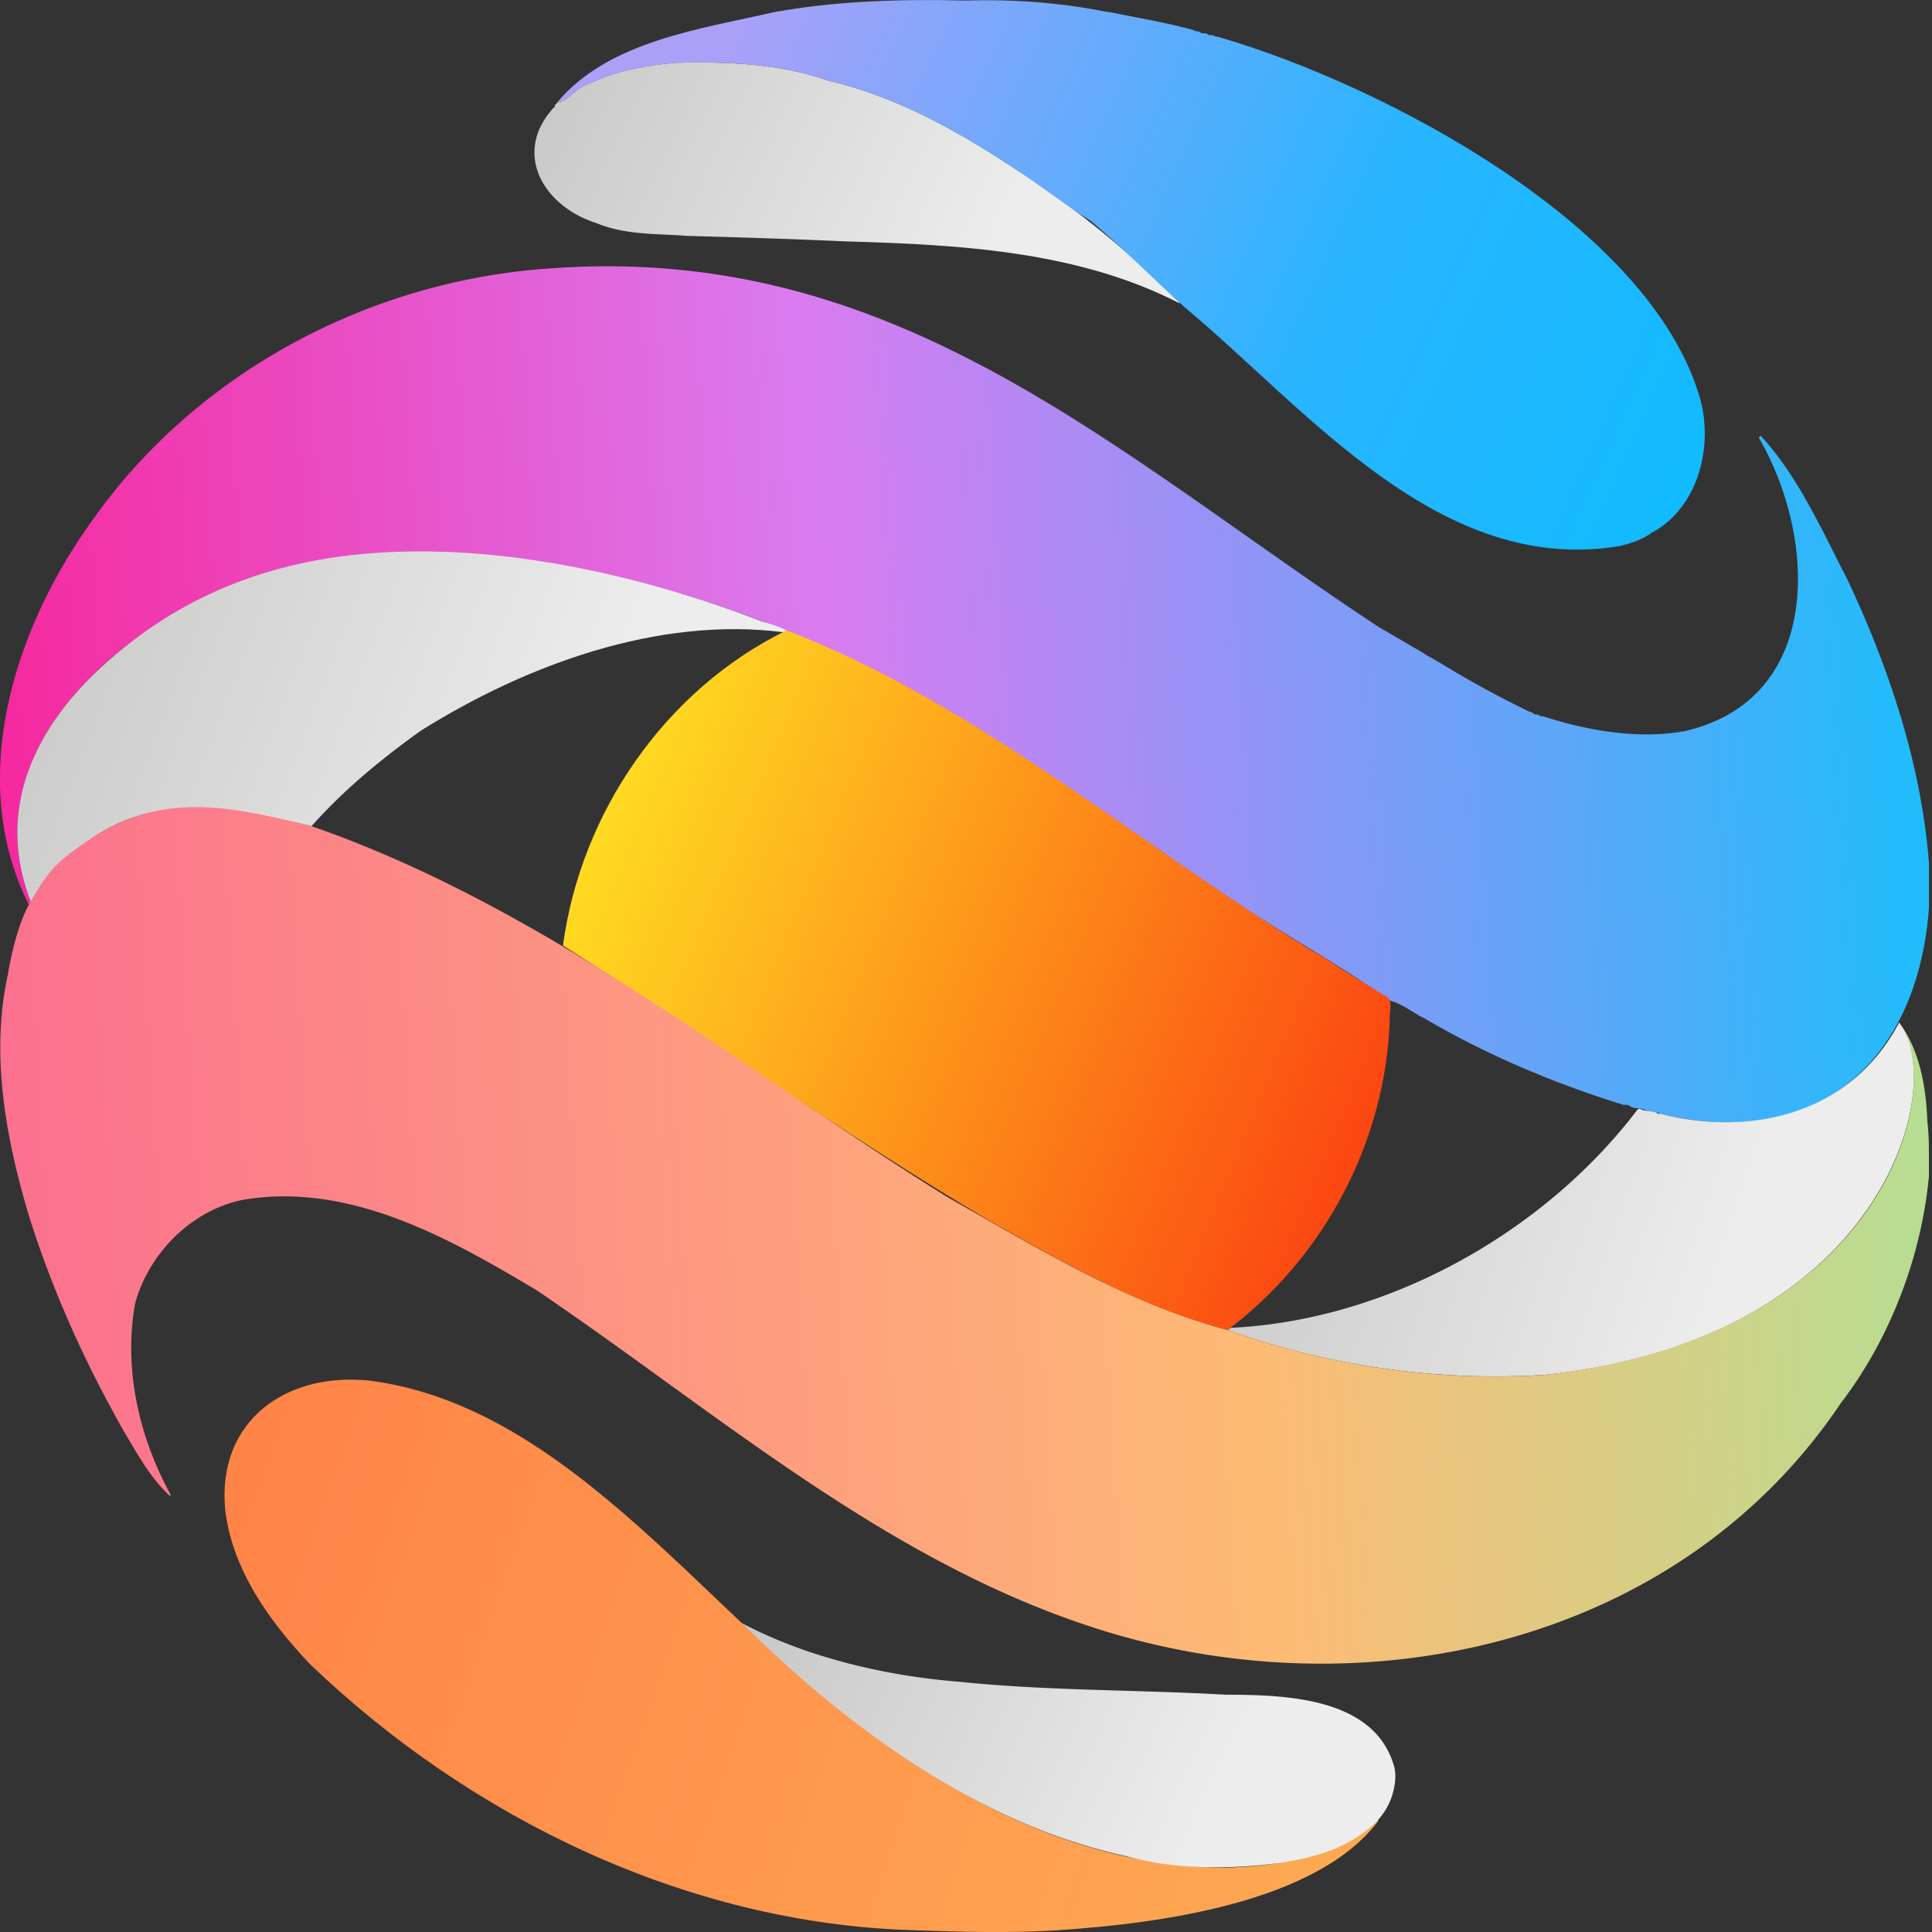 <?xml version="1.0" encoding="UTF-8"?>
<svg xmlns="http://www.w3.org/2000/svg" width="40" height="40" fill="none">
    <rect width="100%" height="100%" fill="#333333" stroke="none"/>
    <g clip-path="url(#a)">
        <path d="M21.938 39.961c-1.02.07-2.082.034-3.086 0-4.629-.151-9.091-2.306-12.427-5.5-.85-.893-1.629-1.977-1.765-3.229-.158-1.83 1.28-2.842 3.022-2.644 4.192.564 7.049 4.98 10.34 7.278 2.105 1.607 4.68 2.804 7.376 2.803 1.102-.044 2.287-.198 3.103-1.011l.037.04c-1.283 1.71-4.578 2.126-6.6 2.263Z" fill="url(#b)"/>
        <path d="M28.872 36.602c-.389-1.463-2.249-1.512-3.498-1.515-1.832-.105-3.673-.078-5.493-.266-1.529-.12-3.172-.501-4.524-1.218 2.182 2.155 4.891 4.156 7.952 4.825 1.043.29 2.158.275 3.224.14.798-.136 1.331-.314 1.85-.747a1.39 1.39 0 0 0 .504-.986.894.894 0 0 0-.015-.233Z" fill="url(#c)"/>
        <path d="M39.938 17.889c-.154-2.046-.817-4.039-1.693-5.898-.529-1.019-1.008-2.118-1.792-2.97l-.039.039c1.209 2.084 1.343 5.423-1.546 6.08-.97.17-2.008-.014-2.932-.314-.051.021-.072-.033-.117-.036-.034.007-.064 0-.083-.032-.074-.02-.154-.079-.222-.006.028-.032.07-.036.114-.036a20.516 20.516 0 0 1-1.793-.98c-.125-.078-.267-.146-.383-.226l-.914-.533c-5.476-3.611-9.968-7.925-17.084-7.424-3.786.235-7.41 2.16-9.576 5.268C.286 13.044-.7 16.16.6 18.736c.021-.003.035-.019.057-.021-.926-2.255.428-4.269 2.254-5.566 1.993-1.274 4.383-1.697 6.714-1.683 3.902.28 7.67 1.722 10.928 3.842 1.64.987 3.19 2.132 4.781 3.199 1.122.774 2.348 1.43 3.45 2.213.256.065.468.25.707.363 1.27.748 2.635 1.324 4.04 1.767.016-.007.026-.003.033.012.063.03.14-.009.19.045.097.058.22.02.307.078.099.034.221.024.306.073 3.26.788 5.334-1.09 5.57-4.262v-.907Z" fill="url(#d)"/>
        <path d="M24.297 6.146a19.285 19.285 0 0 0-3.25-2.63c-1.198-.794-2.492-1.522-3.905-1.848-.994-.355-2.108-.393-3.164-.368-.614.058-1.235.167-1.792.438-.258.062-.404.354-.656.389a.055.055 0 0 1-.037.038c0 .032-.01.06-.04.075l.002-.002c-.851.943-.2 2.036.896 2.382.595.248 1.24.215 1.868.263 1.1.032 2.203.065 3.3.115 2.344.069 4.793.195 6.906 1.284-.029-.057-.082-.094-.127-.136Zm-7.263-4.39Z" fill="url(#e)"/>
        <path d="M35.202 8.26c-1.03-3.595-6.542-6.492-9.944-7.486l-.069-.016c-.02.006-.036 0-.047-.019-.05-.022-.115.007-.151-.04-.052-.022-.116.01-.153-.04L24.77.644c-.02.007-.036 0-.048-.018-.574-.162-1.184-.258-1.756-.376l-.07-.008c-.951-.19-1.931-.26-2.903-.231-1.332-.031-2.661.003-3.975.242-1.55.357-3.422.598-4.489 1.875.253-.033.4-.328.658-.389.557-.272 1.177-.38 1.792-.438 1.055-.025 2.17.013 3.164.367 1.413.327 2.706 1.056 3.904 1.849.521.342 1.014.734 1.543 1.062.673.566 1.291 1.202 1.942 1.786 2.555 2.136 5.285 5.562 9.006 4.94.22-.054.452-.128.647-.266.004-.016.015-.024.032-.02l.043-.021c.004-.016.014-.022.03-.02.892-.55 1.173-1.755.912-2.717Z" fill="url(#f)"/>
        <path d="M39.323 21.177c1.001 1.25-.262 6.535-7.336 7.288a16.525 16.525 0 0 1-6.571-.928l.07-.046c3.227-.153 6.478-1.957 8.429-4.533l.041-.002c.095.059.23.038.34.079a.061.061 0 0 0 .072.022c1.952.499 3.976-.03 4.952-1.887l.045.089-.042-.082Z" fill="url(#g)"/>
        <path d="M28.661 20.61c-.401-.252-.81-.492-1.204-.755v.007l-.002-.007c-3.719-2.208-7.097-5.235-11.171-6.804-2.508 1.228-4.26 3.77-4.628 6.525 2.954 1.858 5.798 3.903 8.8 5.68 1.575.9 3.195 1.82 4.96 2.28 2.01-1.511 3.275-3.916 3.357-6.42-.018-.172.098-.43-.113-.507h.001Z" fill="url(#h)"/>
        <path d="M15.662 12.823c-2.668-1.014-5.884-1.694-8.713-1.288-1.78.258-3.348.944-4.721 2.158-1.496 1.318-2.362 3.07-1.572 5.022 1.522-2.333 3.298-2.207 5.793-1.61.667-.75 1.444-1.392 2.26-1.975 2.186-1.369 4.913-2.369 7.498-2.042.059-.013.026-.005.076-.036-.217-.117-.393-.136-.622-.229h.001Z" fill="url(#i)"/>
        <path d="M.81 18.371c.298-.47.537-.639.999-.96 1.571-1.097 3.135-.665 4.638-.307 4.848 1.684 8.87 5.008 13.18 7.688 1.854 1.047 3.715 2.197 5.787 2.745 2.1.748 4.343 1.07 6.571.929 7.106-.79 8.327-5.991 7.336-7.29.413.542.556 1.307.583 2.038.022.197.032.418.032.609v.529c-.154 1.658-.802 3.366-1.822 4.696-3.382 5.04-9.985 6.478-15.58 4.614-4.29-1.418-7.751-4.467-11.43-6.953-1.821-1.086-3.874-2.24-6.075-1.868-1.071.215-1.954 1.116-2.233 2.15-.239 1.363.081 2.762.74 3.96a.38.38 0 0 0-.02.02c-.397-.366-.665-.857-.94-1.318-.815-1.435-1.5-2.945-1.989-4.521-.471-1.595-.783-3.293-.428-4.938.075-.44.185-.906.363-1.312.06-.14.288-.51.288-.51Z" fill="url(#j)"/>
    </g>
    <defs>
        <linearGradient id="b" x1="4.641" y1="32.072" x2="28.416" y2="40.356" gradientUnits="userSpaceOnUse">
            <stop stop-color="#FF8448"/>
            <stop offset="1" stop-color="#FDAB53"/>
        </linearGradient>
        <linearGradient id="c" x1="13.676" y1="33.617" x2="24.658" y2="38.737" gradientUnits="userSpaceOnUse">
            <stop stop-color="#C2C2C1"/>
            <stop offset="1" stop-color="#EDEDED"/>
        </linearGradient>
        <linearGradient id="d" x1="-1.467" y1="16.908" x2="40.894" y2="14.346" gradientUnits="userSpaceOnUse">
            <stop stop-color="#F92197"/>
            <stop offset=".439" stop-color="#DA7BF1"/>
            <stop offset="1" stop-color="#15C0FC"/>
        </linearGradient>
        <linearGradient id="e" x1="9.404" y1="1.308" x2="20.243" y2="6.368" gradientUnits="userSpaceOnUse">
            <stop stop-color="#C2C2C1"/>
            <stop offset="1" stop-color="#EDEDED"/>
        </linearGradient>
        <linearGradient id="f" x1="15.488" y1=".001" x2="40.993" y2="11.548" gradientUnits="userSpaceOnUse">
            <stop stop-color="#AAA0F8"/>
            <stop offset=".486" stop-color="#29B5FF"/>
            <stop offset="1" stop-color="#00BFFC"/>
        </linearGradient>
        <linearGradient id="g" x1="23.651" y1="21.19" x2="36.25" y2="25.449" gradientUnits="userSpaceOnUse">
            <stop stop-color="#C2C2C1"/>
            <stop offset="1" stop-color="#EDEDED"/>
        </linearGradient>
        <linearGradient id="h" x1="11.677" y1="17.102" x2="28.737" y2="24.132" gradientUnits="userSpaceOnUse">
            <stop stop-color="#FFE022"/>
            <stop offset="1" stop-color="#FB4111"/>
        </linearGradient>
        <linearGradient id="i" x1="-1.621" y1="11.436" x2="12.126" y2="16.664" gradientUnits="userSpaceOnUse">
            <stop stop-color="#C2C2C1"/>
            <stop offset="1" stop-color="#EDEDED"/>
        </linearGradient>
        <linearGradient id="j" x1="-1.461" y1="28.113" x2="40.891" y2="25.552" gradientUnits="userSpaceOnUse">
            <stop stop-color="#FB6B91"/>
            <stop offset=".643" stop-color="#FEBA74"/>
            <stop offset="1" stop-color="#B2E094"/>
        </linearGradient>
        <clipPath id="a">
            <path fill="#fff" d="M0 0h40v40H0z"/>
        </clipPath>
    </defs>
</svg>
